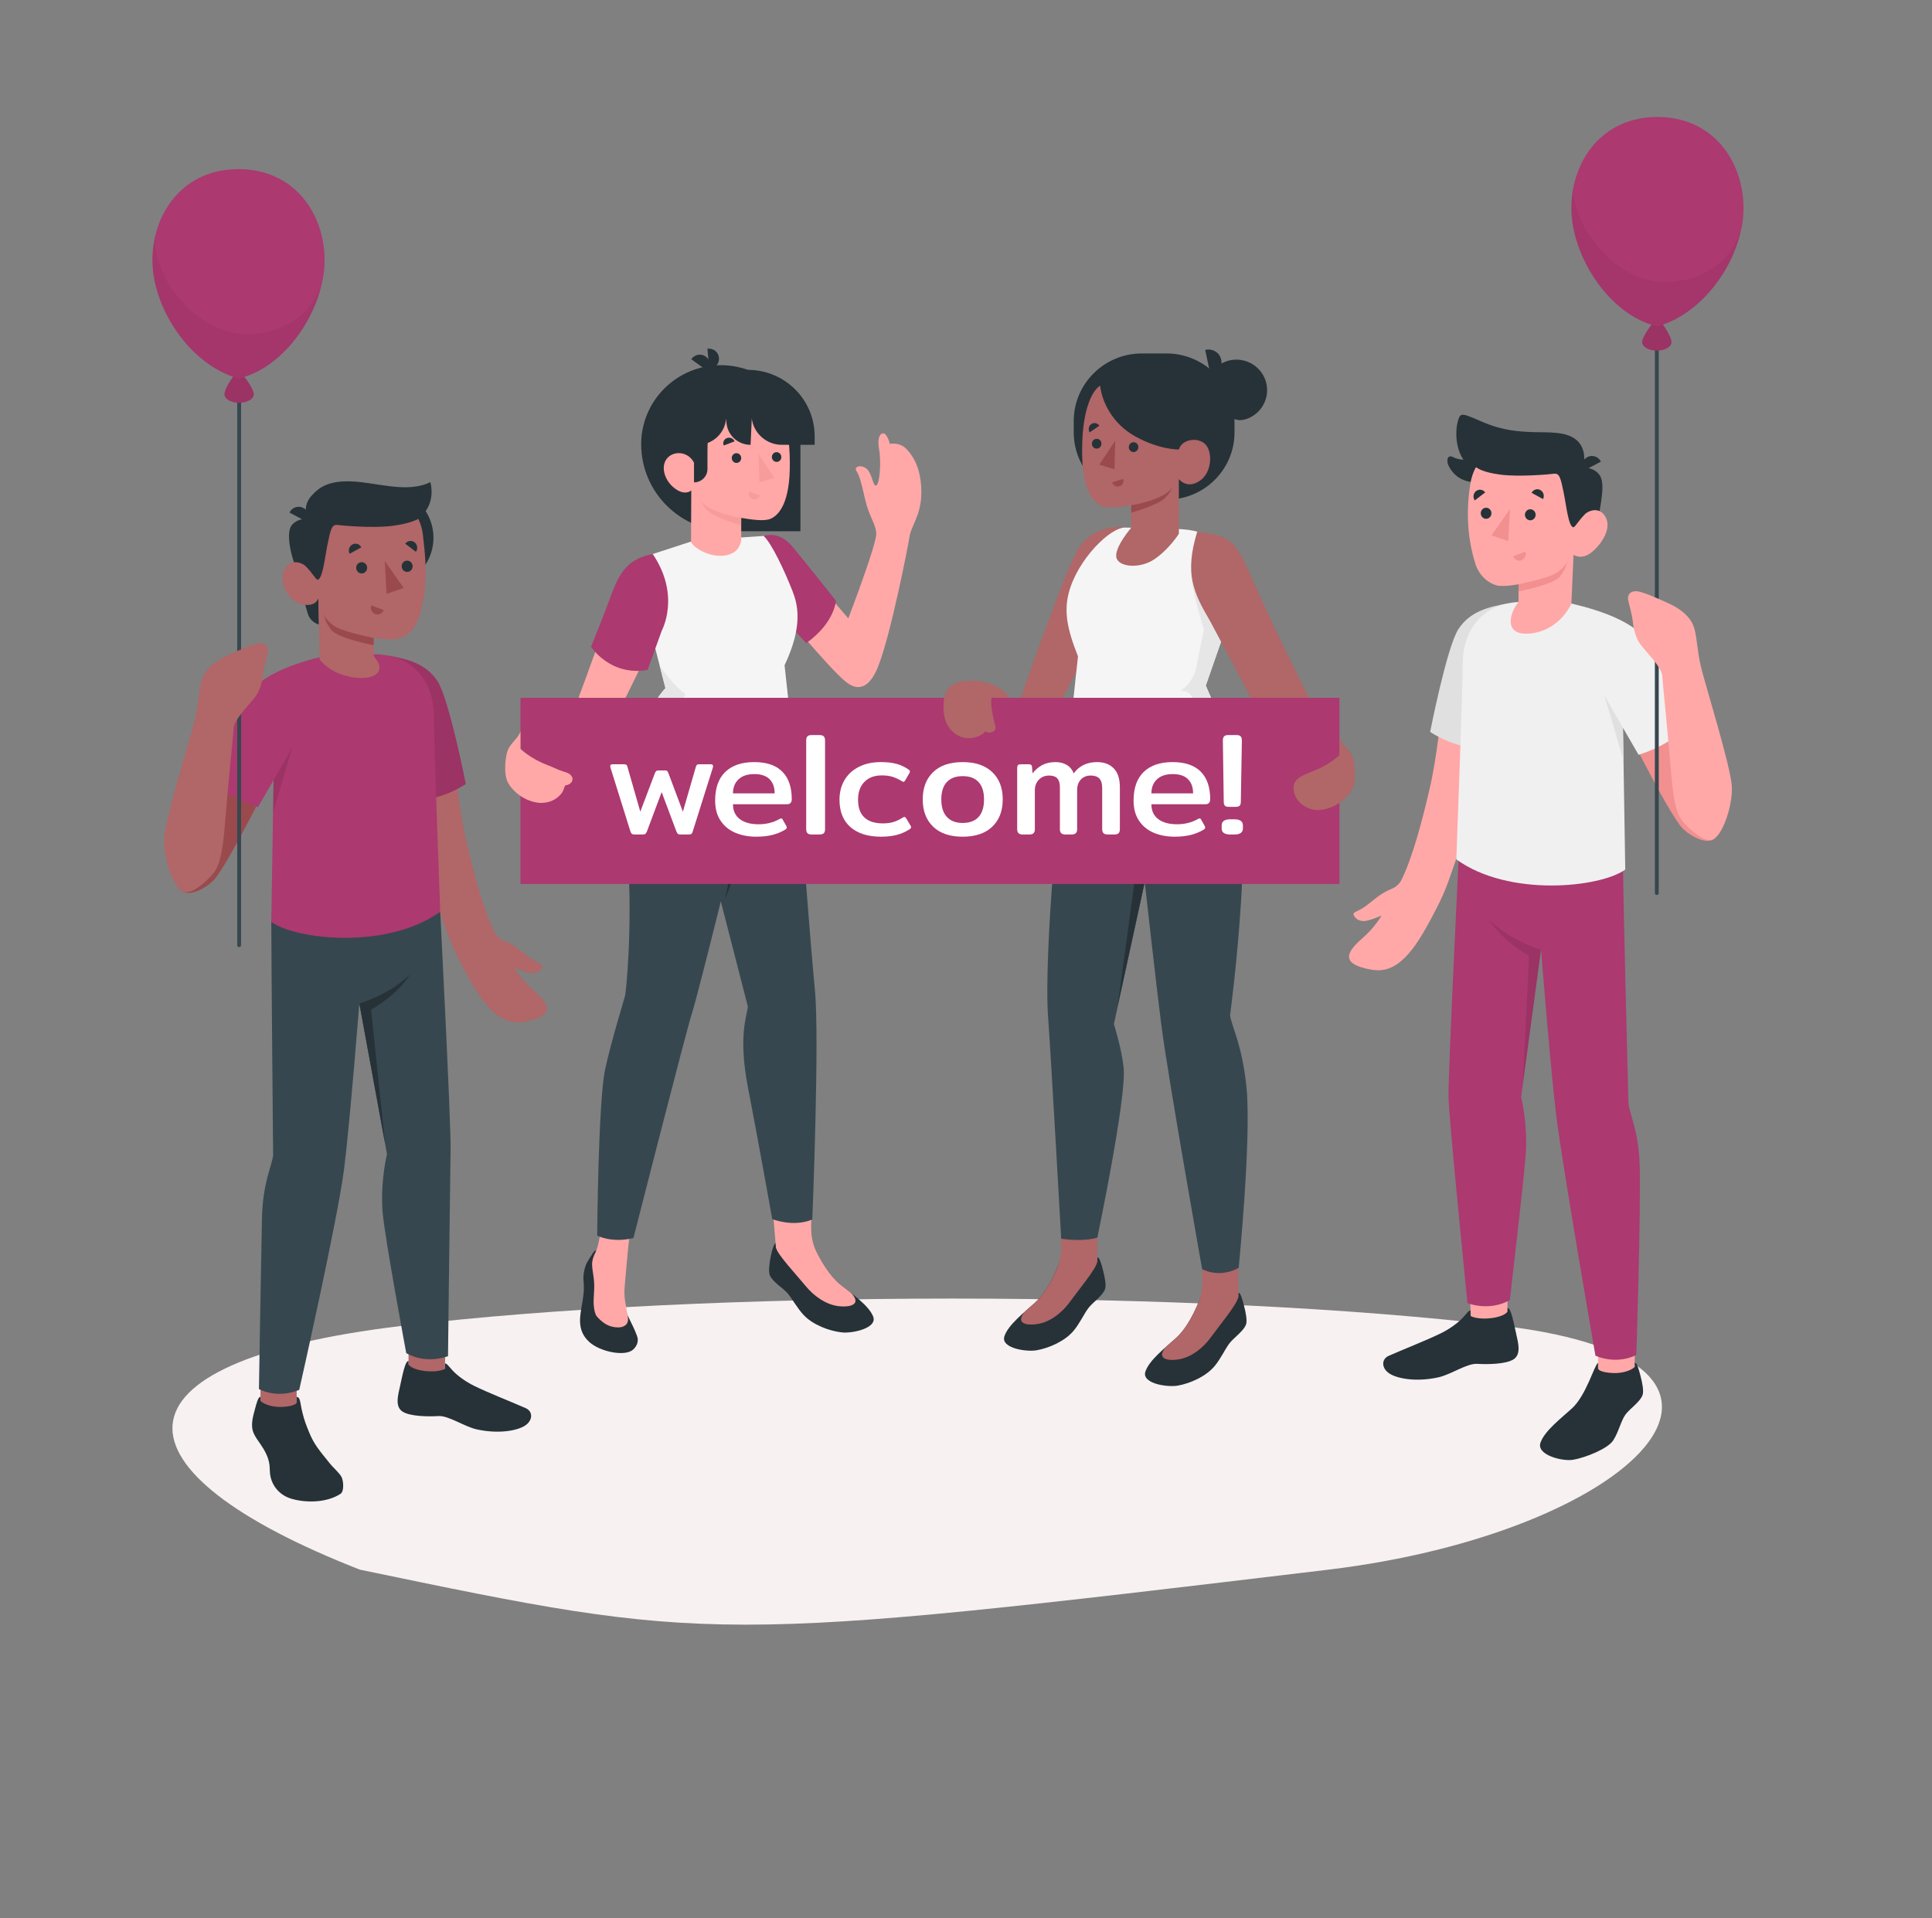 <svg viewBox="0 0 424 421" fill="none" xmlns="http://www.w3.org/2000/svg">
<rect x="0" y="0" width="424" height="421" fill="#808080" stroke="none"/>
<g id="5421745_2828665 1">
<g id="shadows">
<path id="shadow" d="M291.499 344.5C156.5 360.682 156 360.5 79 344.5C24 323 21.304 299.01 88.086 291.004C154.865 282.999 263.136 282.999 329.915 291.004C396.694 299.01 358.278 336.495 291.499 344.5Z" fill="#f7f1f1"/>
</g>
<g id="Character_2">
<g id="XMLID_1841_">
<g id="XMLID_1503_">
<g id="XMLID_1391_">
<path id="XMLID_2238_" d="M57.167 311.61H65.11V298.108H57.167V311.61Z" fill="#B16668"/>
<path id="XMLID_1659_" d="M89.655 301.385L97.593 301.657L97.991 287.368L89.655 287.097V301.385Z" fill="#B16668"/>
<path id="XMLID_2235_" d="M59.539 202.333C59.539 209.864 59.939 253.508 59.939 253.508C59.754 255.675 57.653 259.528 57.49 267.334C57.253 278.655 56.828 304.859 56.828 304.859C56.828 304.859 60.684 307.096 65.671 305.032C65.671 305.032 74.089 267.777 75.512 256.572C76.754 246.793 78.861 220.226 78.861 220.226L84.932 253.282C84.932 253.282 83.468 259.115 83.948 265.816C84.319 270.999 89.152 296.959 89.152 296.959C89.152 296.959 92.891 299.478 98.323 297.656C98.323 297.656 98.797 256.906 98.888 252.151C98.993 246.73 96.612 200.095 96.612 200.095L59.539 202.333Z" fill="#37474F"/>
<path id="XMLID_1527_" d="M65.11 307.717V306.59C65.535 306.581 65.799 307.001 65.962 308.016C66.078 308.742 66.186 309.291 66.427 310.248C66.795 311.708 67.126 312.602 67.814 314.284C68.937 317.032 69.88 318.055 72.451 321.267C73.061 322.029 74.438 323.239 74.918 324.088C75.398 324.936 75.567 327.297 74.752 327.837C71.752 329.822 67.198 329.877 63.977 328.94C61.498 328.218 59.711 326.253 59.299 323.721C59.181 322.995 59.225 322.251 59.141 321.519C58.949 319.851 58.105 318.326 57.151 316.938C56.598 316.133 55.996 315.347 55.626 314.445C54.958 312.824 55.493 311 55.92 309.385C56.288 307.991 56.688 306.458 57.167 306.588C57.168 306.758 57.167 307.448 57.167 307.448C57.743 308.082 59.338 308.712 61.138 308.781C62.3 308.825 65.119 308.596 65.11 307.717Z" fill="#263238"/>
<path id="XMLID_1526_" d="M97.678 299.224C98.09 299.238 98.426 299.816 99.336 300.794C100.436 301.975 102.233 303.25 104.008 304.132C106.982 305.611 112.765 307.885 115.382 309.055C117.017 309.786 116.941 311.747 115.251 312.864C113.561 313.979 109.481 314.783 104.581 313.696C101.913 313.103 98.439 310.655 96.239 310.787C94.04 310.919 89.925 310.888 88.302 309.777C86.678 308.666 87.328 306.293 87.787 304.254C88.287 302.029 88.914 298.559 89.656 298.711V299.478C90.611 300.914 95.538 301.498 97.636 300.442L97.678 299.224Z" fill="#263238"/>
<path id="XMLID_1512_" d="M78.861 220.226C78.861 220.226 85.21 218.45 89.921 213.929C89.921 213.929 87.787 217.896 81.441 221.589L84.511 250.993L78.861 220.226Z" fill="#263238"/>
</g>
<g id="XMLID_2558_">
<g id="XMLID_1668_">
<path id="XMLID_1670_" d="M91.49 184.317C86.298 167.154 87.331 152.623 86.355 148.172L99.655 166.623C99.655 166.623 100.625 177.263 102.375 184.729C103.912 191.288 106.007 199.466 108.52 204.55C108.965 205.451 109.749 206.138 110.684 206.517C113.195 207.534 114.359 208.821 116.373 210.3C117.95 211.459 119.147 211.609 119.048 212.08C118.922 212.687 118.129 213.769 116.406 213.555C115.539 213.447 114.365 212.99 112.892 212.377C112.892 212.377 114.322 214.976 117.161 217.425C121.01 220.744 121.563 223.094 115.164 224.252C111.153 224.978 107.519 223.069 102.963 214.801C101.651 212.419 99.591 208.657 98.419 205.418C95.368 196.985 93.061 189.507 91.49 184.317Z" fill="#B16668"/>
</g>
<path id="XMLID_863_" d="M85.278 143.903C89.408 144.629 93.491 145.626 96.028 149.528C98.565 153.431 102.225 172.07 102.225 172.07C102.225 172.07 96.902 175.779 90.794 175.623L85.278 143.903Z" fill="#AC3970"/>
<path id="XMLID_1_" opacity="0.1" d="M85.278 143.903C89.408 144.629 93.491 145.626 96.028 149.528C98.565 153.431 102.225 172.07 102.225 172.07C102.225 172.07 96.902 175.779 90.794 175.623L85.278 143.903Z" fill="black"/>
<path id="XMLID_1671_" d="M56.827 150.822C54.049 152.783 39.425 185.585 38.867 187.884C38.114 190.989 38.46 194.472 39.989 195.594C41.567 196.752 44.91 195.109 46.684 193.388C50.112 190.063 61.987 165.49 61.987 165.49L56.827 150.822Z" fill="#9A4A4D"/>
<path id="XMLID_2559_" d="M71.357 143.943C64.616 145.555 56.061 148.258 53.067 154.426C50.074 160.596 45.451 170.594 45.451 170.594C48.49 173.561 52.194 175.763 56.612 177.144L60.038 171.223L59.539 202.333C65.009 206.289 85.1 208.443 96.613 200.095C96.613 200.095 95.204 162.738 95.204 156.924C95.204 151.11 91.95 144.124 82.967 143.606L71.357 143.943Z" fill="#AC3970"/>
<path id="XMLID_2557_" opacity="0.1" d="M60.039 171.223C60.039 171.223 63.419 165.399 64.153 163.998L59.925 178.326L60.039 171.223Z" fill="black"/>
</g>
<g id="XMLID_1530_">
<g id="XMLID_1645_">
<path id="XMLID_2252_" d="M84.212 128.861C90.241 128.861 95.128 124.008 95.128 118.021C95.128 112.035 90.241 107.182 84.212 107.182C78.183 107.182 73.295 112.035 73.295 118.021C73.295 124.008 78.183 128.861 84.212 128.861Z" fill="#263238"/>
<path id="XMLID_1649_" d="M65.341 125.728C65.341 125.728 67.11 133.98 67.82 135.336C68.529 136.692 69.995 137.078 69.995 137.078L69.871 131.273L65.341 125.728Z" fill="#263238"/>
<path id="XMLID_2120_" d="M67.561 113.907C67.561 113.907 65.656 113.582 64.171 115.09C62.715 116.569 63.528 121.196 65.341 125.728L68.673 126.108L67.561 113.907Z" fill="#263238"/>
<path id="XMLID_1648_" d="M69.673 126.111C69.004 126.507 68.051 125.232 67.227 124.376C66.403 123.521 63.713 122.35 62.371 125.157C61.004 128.019 63.556 131.798 65.673 132.458C69.322 133.596 69.871 131.271 69.871 131.271L70.141 144.742C74.678 150.518 87.27 150.031 82.024 143.997L82.013 140.02C82.013 140.02 85.32 140.518 86.933 140.27C89.617 139.859 91.305 137.756 92.119 134.872C93.427 130.238 93.923 126.497 92.814 117.385C91.598 107.398 79.899 107.294 73.581 111.242C67.263 115.19 69.673 126.111 69.673 126.111Z" fill="#B16668"/>
<path id="XMLID_1647_" d="M69.673 127.227C69.337 127.234 68.059 125.128 67.227 124.377C66.075 123.335 67.561 113.907 67.561 113.907C67.561 113.907 66.136 111.242 68.355 108.816C69.934 107.091 72.136 104.984 79.3 105.825C84.407 106.425 89.964 108.006 94.455 105.816C95.128 108.59 94.584 111.685 91.793 113.877C91.793 113.877 90.168 114.918 85.893 115.434C81.618 115.951 74.959 115.335 74.049 115.211C72.809 115.042 72.545 116.236 71.877 119.495C71.289 122.356 70.802 127.205 69.673 127.227Z" fill="#263238"/>
<path id="XMLID_2115_" d="M67.568 114.64L63.528 112.487C64.101 111.338 65.471 110.888 66.586 111.482C67.702 112.077 68.141 113.491 67.568 114.64Z" fill="#263238"/>
<path id="XMLID_1646_" d="M82.013 140.02C82.013 140.02 76.022 138.821 73.928 137.716C72.526 136.976 71.371 135.693 71.033 134.872C71.033 134.872 71.425 136.636 72.678 138.226C74.209 140.17 82.013 141.603 82.013 141.603V140.02Z" fill="#9A4A4D"/>
</g>
<g id="XMLID_1531_">
<path id="XMLID_1644_" d="M80.573 124.624C80.573 125.308 80.036 125.861 79.373 125.859C78.71 125.857 78.172 125.301 78.172 124.617C78.172 123.933 78.71 123.38 79.373 123.382C80.036 123.383 80.573 123.94 80.573 124.624Z" fill="#263238"/>
<path id="XMLID_1643_" d="M79.3 120.123L76.731 121.531C76.352 120.798 76.62 119.889 77.33 119.501C78.039 119.111 78.921 119.391 79.3 120.123Z" fill="#263238"/>
<path id="XMLID_2110_" d="M81.471 132.858L84.211 133.88C83.94 134.659 83.106 135.064 82.35 134.781C81.593 134.499 81.199 133.638 81.471 132.858Z" fill="#9A4A4D"/>
<path id="XMLID_2109_" d="M91.28 121.115L88.938 119.324C89.415 118.658 90.326 118.519 90.974 119.014C91.62 119.508 91.757 120.449 91.28 121.115Z" fill="#263238"/>
<path id="XMLID_1642_" d="M90.558 124.284C90.558 124.968 90.02 125.521 89.357 125.519C88.694 125.518 88.156 124.962 88.156 124.278C88.156 123.594 88.694 123.041 89.357 123.042C90.021 123.044 90.558 123.601 90.558 124.284Z" fill="#263238"/>
<path id="XMLID_1641_" d="M84.441 123.153L84.836 130.322L88.606 129.047L84.441 123.153Z" fill="#9A4A4D"/>
</g>
</g>
</g>
<g id="XMLID_1804_">
<g id="XMLID_1674_">
<path id="Vector" d="M52.482 207.864C52.248 207.864 52.058 207.675 52.058 207.443V75.01C52.058 74.777 52.248 74.589 52.482 74.589C52.716 74.589 52.906 74.777 52.906 75.01V207.443C52.906 207.675 52.717 207.864 52.482 207.864Z" fill="#37474F"/>
</g>
<g id="XMLID_1801_">
<g id="XMLID_1791_">
<path id="XMLID_1803_" d="M55.704 86.541C55.704 85.189 52.881 81.47 52.344 81.47C51.806 81.47 49.259 85.099 49.259 86.541C49.259 87.016 49.572 87.491 50.198 87.853C51.451 88.578 53.491 88.578 54.756 87.853C55.388 87.49 55.704 87.016 55.704 86.541Z" fill="#AC3970"/>
<path id="XMLID_1790_" opacity="0.1" d="M55.704 86.541C55.704 85.189 52.881 81.47 52.344 81.47C51.806 81.47 49.259 85.099 49.259 86.541C49.259 87.016 49.572 87.491 50.198 87.853C51.451 88.578 53.491 88.578 54.756 87.853C55.388 87.49 55.704 87.016 55.704 86.541Z" fill="black"/>
</g>
<path id="XMLID_1673_" d="M71.237 57.152C71.237 67.512 63.053 80.593 52.345 83.071C41.576 80.081 33.452 67.512 33.452 57.152C33.452 46.792 40.173 37.116 52.345 37.116C64.515 37.117 71.237 46.792 71.237 57.152Z" fill="#AC3970"/>
<path id="XMLID_2083_" opacity="0.05" d="M34.148 51.471C33.687 53.302 33.451 55.215 33.451 57.152C33.451 67.512 41.575 80.08 52.344 83.071C61.246 81.011 68.398 71.625 70.56 62.564C70.56 62.564 67.749 72.505 55.358 73.3C42.967 74.095 32.971 60.046 34.148 51.471Z" fill="black"/>
</g>
</g>
<path id="XMLID_1672_" d="M40.409 195.78C38.147 195.144 35.838 188.442 36.008 184.143C36.177 179.844 41.99 161.28 42.815 157.704C43.723 153.764 43.659 150.769 44.468 148.72C45.657 145.703 49.524 144.044 49.524 144.044C49.524 144.044 54.59 141.626 56.444 141.265C58.297 140.904 58.987 142.075 58.787 143.057C58.587 144.04 57.902 146.39 57.767 147.735C57.631 149.079 57.279 150.995 56.317 152.52C55.356 154.044 51.449 157.688 51.297 159.716C51.146 161.746 50.016 172.765 49.368 180.779C48.838 187.327 48.174 190.052 46.742 191.77C45.309 193.487 42.164 196.274 40.409 195.78Z" fill="#B16668"/>
</g>
</g>
<g id="Character_1">
<g id="XMLID_1840_">
<g id="XMLID_2342_">
<g id="XMLID_1392_">
<path id="XMLID_1793_" d="M358.762 290.525H350.709V304.212H358.762V290.525Z" fill="#FFA8A7"/>
<path id="XMLID_1792_" d="M330.843 289.795L322.795 290.07L322.393 275.585L330.843 275.31V289.795Z" fill="#FFA8A7"/>
<path id="XMLID_1396_" d="M356.179 188.648C356.179 196.284 357.379 242.153 357.379 242.153C357.566 244.35 359.696 248.256 359.861 256.169C360.101 267.645 359.105 297.369 359.105 297.369C359.105 297.369 355.197 299.637 350.14 297.545C350.14 297.545 343.035 256.618 341.591 245.259C340.332 235.346 338.196 208.414 338.196 208.414L333.831 240.777C333.831 240.777 335.315 246.69 334.829 253.484C334.453 258.738 331.353 285.309 331.353 285.309C331.353 285.309 327.562 287.863 322.055 286.016C322.055 286.016 317.986 245.599 317.893 240.778C317.787 235.283 320.571 179.18 320.571 179.18L356.179 188.648Z" fill="#AC3970"/>
<g id="XMLID_1389_">
<g id="XMLID_1837_">
<path id="XMLID_1839_" d="M324.597 172.876C329.79 155.713 328.757 141.181 329.733 136.731L316.432 155.182C316.432 155.182 315.463 165.822 313.712 173.288C312.175 179.847 310.08 188.024 307.568 193.108C307.123 194.009 306.338 194.696 305.403 195.076C302.893 196.093 301.728 197.38 299.714 198.859C298.137 200.018 296.94 200.168 297.039 200.639C297.165 201.246 297.958 202.328 299.681 202.114C300.548 202.006 301.723 201.549 303.196 200.936C303.196 200.936 301.766 203.535 298.926 205.984C295.078 209.303 294.524 211.653 300.924 212.811C304.934 213.537 308.568 211.628 313.123 203.36C314.436 200.978 316.496 197.216 317.667 193.977C320.719 185.544 323.027 178.066 324.597 172.876Z" fill="#FFA8A7"/>
</g>
<path id="XMLID_1836_" d="M330.809 132.462C326.679 133.188 322.596 134.184 320.059 138.087C317.522 141.99 313.862 160.629 313.862 160.629C313.862 160.629 319.185 164.338 325.293 164.182L330.809 132.462Z" fill="#E0E0E0"/>
<path id="XMLID_1835_" d="M359.26 139.381C362.038 141.341 376.662 174.144 377.22 176.443C377.974 179.548 377.627 183.031 376.098 184.153C374.521 185.311 371.177 183.668 369.403 181.947C365.975 178.622 354.1 154.049 354.1 154.049L359.26 139.381Z" fill="#F28F8F"/>
<path id="XMLID_1399_" d="M344.862 132.457C351.603 134.068 360.158 136.771 363.152 142.94C366.146 149.109 370.768 159.108 370.768 159.108C367.729 162.074 364.024 164.277 359.606 165.658L356.18 159.738L356.682 190.847C351.211 194.803 331.12 196.957 319.608 188.609C319.608 188.609 321.016 151.253 321.016 145.439C321.016 139.624 324.27 132.639 333.254 132.12L344.862 132.457Z" fill="#F0F0F0"/>
<path id="XMLID_1397_" d="M356.18 159.737C356.18 159.737 352.8 153.913 352.066 152.511L356.294 166.84L356.18 159.737Z" fill="#E0E0E0"/>
</g>
<path id="XMLID_1395_" d="M350.709 300.266V299.122C349.939 299.456 348.148 306.237 344.954 309.13C342.414 311.431 338.949 314.087 338.068 316.652C337.151 319.319 342.893 320.791 345.266 320.374C348.023 319.889 352.802 317.962 354.001 316.175C355.201 314.388 355.762 311.752 356.737 310.442C357.712 309.133 359.958 307.67 360.486 306.155C360.776 305.322 360.431 303.498 360.024 301.957C359.651 300.543 359.247 298.989 358.76 299.122C358.758 299.295 358.76 299.994 358.76 299.994C358.176 300.637 356.559 301.275 354.735 301.345C353.557 301.39 350.699 301.158 350.709 300.266Z" fill="#263238"/>
<path id="XMLID_1394_" d="M322.71 287.604C322.291 287.619 321.951 288.205 321.029 289.196C319.915 290.394 318.091 291.686 316.292 292.58C313.276 294.079 307.415 296.384 304.762 297.57C303.104 298.311 303.182 300.299 304.896 301.431C306.609 302.562 310.745 303.377 315.712 302.275C318.418 301.673 321.94 299.193 324.169 299.327C326.398 299.461 330.57 299.429 332.215 298.303C333.86 297.177 333.202 294.772 332.737 292.704C332.23 290.449 331.595 286.931 330.843 287.085V287.862C329.874 289.318 324.879 289.91 322.753 288.839L322.71 287.604Z" fill="#263238"/>
<path id="XMLID_1393_" opacity="0.1" d="M338.196 208.414C338.196 208.414 331.76 206.614 326.983 202.031C326.983 202.031 329.146 206.053 335.581 209.797L334.204 238.008L338.196 208.414Z" fill="black"/>
</g>
<g id="XMLID_2522_">
<g id="XMLID_2538_">
<g id="XMLID_2555_">
<path id="XMLID_2556_" d="M347.392 102.698C347.392 102.698 349.255 102.381 350.707 103.856C352.131 105.301 351.835 107.977 350.704 114.126L346.304 114.628L347.392 102.698Z" fill="#263238"/>
</g>
<g id="XMLID_2553_">
<path id="XMLID_2554_" d="M321.736 100.919C321.736 100.919 319.959 100.92 318.983 100.364C317.632 99.594 317.28 101.117 318.02 102.442C318.76 103.766 320.143 105.492 323.126 105.818C323.166 105.628 324.389 102.406 324.389 102.406L321.736 100.919Z" fill="#263238"/>
</g>
<g id="XMLID_2549_">
<path id="XMLID_2552_" d="M345.328 114.63C345.982 115.017 346.914 113.771 347.719 112.934C348.525 112.097 351.155 110.954 352.467 113.699C353.804 116.496 350.769 120.216 348.987 121.445C346.87 122.906 345.329 121.76 345.329 121.76L344.863 132.457C344.863 132.457 342.526 138.133 336.199 138.985C329.872 139.837 331.175 134.658 333.253 132.119L333.264 128.229C333.264 128.229 329.999 128.869 328.454 128.474C326.818 128.056 324.64 126.483 323.769 123.685C322.675 120.171 321.372 114.136 322.703 106.098C324.311 96.392 335.331 96.231 341.509 100.092C347.683 103.952 345.328 114.63 345.328 114.63Z" fill="#FFA8A7"/>
</g>
<g id="XMLID_2546_">
<path id="XMLID_2548_" d="M345.328 115.721C345.657 115.727 346.907 113.668 347.72 112.934C348.847 111.916 347.393 102.697 347.393 102.697C347.393 102.697 348.533 99.2 346.306 96.881C344.079 94.562 339.764 94.954 336.608 94.841C333.325 94.724 329.81 94.527 325.328 92.594C320.846 90.661 320.511 90.433 319.955 92.387C319.398 94.341 319.19 98.816 321.863 101.815L324.089 102.627C324.089 102.627 325.29 103.686 329.47 104.191C333.65 104.696 340.161 104.094 341.05 103.973C342.262 103.808 342.521 104.975 343.175 108.161C343.748 110.959 344.224 115.7 345.328 115.721Z" fill="#263238"/>
</g>
<g id="XMLID_2543_">
<path id="XMLID_2544_" d="M347.387 103.414L351.337 101.309C350.776 100.185 349.437 99.746 348.347 100.328C347.255 100.909 346.825 102.29 347.387 103.414Z" fill="#263238"/>
</g>
<g id="XMLID_2539_">
<path id="XMLID_2541_" d="M333.262 128.229C333.262 128.229 339.12 127.058 341.168 125.977C342.539 125.253 343.667 124 343.999 123.196C343.999 123.196 343.615 124.921 342.39 126.476C340.893 128.377 333.262 129.777 333.262 129.777V128.229Z" fill="#F28F8F"/>
</g>
</g>
<g id="XMLID_2525_">
<g id="XMLID_2536_">
<path id="XMLID_2537_" d="M334.665 112.984C334.665 113.652 335.19 114.193 335.838 114.191C336.487 114.19 337.012 113.646 337.012 112.977C337.012 112.308 336.486 111.767 335.838 111.769C335.19 111.771 334.665 112.314 334.665 112.984Z" fill="#263238"/>
</g>
<g id="XMLID_2534_">
<path id="XMLID_2535_" d="M336.123 108.158L338.633 109.534C339.003 108.818 338.742 107.929 338.048 107.549C337.356 107.169 336.493 107.442 336.123 108.158Z" fill="#263238"/>
</g>
<g id="XMLID_2532_">
<path id="XMLID_2533_" d="M334.758 121.079L332.078 122.077C332.344 122.84 333.158 123.235 333.898 122.959C334.638 122.684 335.023 121.842 334.758 121.079Z" fill="#F28F8F"/>
</g>
<g id="XMLID_2530_">
<path id="XMLID_2531_" d="M323.658 109.821L325.947 108.069C325.48 107.418 324.589 107.283 323.957 107.766C323.324 108.249 323.19 109.17 323.658 109.821Z" fill="#263238"/>
</g>
<g id="XMLID_2528_">
<path id="XMLID_2529_" d="M324.968 112.651C324.968 113.32 325.494 113.86 326.141 113.859C326.789 113.857 327.315 113.313 327.315 112.644C327.315 111.976 326.789 111.435 326.141 111.437C325.493 111.439 324.968 111.983 324.968 112.651Z" fill="#263238"/>
</g>
<g id="XMLID_2526_">
<path id="XMLID_2527_" d="M331.386 111.738L331.001 118.748L327.315 117.5L331.386 111.738Z" fill="#F28F8F"/>
</g>
</g>
</g>
</g>
<g id="XMLID_1828_">
<g id="XMLID_1834_">
<path id="Vector_2" d="M363.605 196.423C363.371 196.423 363.181 196.234 363.181 196.002V63.569C363.181 63.336 363.371 63.148 363.605 63.148C363.839 63.148 364.029 63.336 364.029 63.569V196.002C364.029 196.235 363.84 196.423 363.605 196.423Z" fill="#37474F"/>
</g>
<g id="XMLID_1829_">
<g id="XMLID_1831_">
<path id="XMLID_1833_" d="M360.383 75.1C360.383 73.747 363.206 70.029 363.743 70.029C364.281 70.029 366.828 73.658 366.828 75.1C366.828 75.575 366.516 76.049 365.889 76.412C364.636 77.137 362.596 77.137 361.331 76.412C360.699 76.049 360.383 75.575 360.383 75.1Z" fill="#AC3970"/>
<path id="XMLID_1832_" opacity="0.1" d="M360.383 75.1C360.383 73.747 363.206 70.029 363.743 70.029C364.281 70.029 366.828 73.658 366.828 75.1C366.828 75.575 366.516 76.049 365.889 76.412C364.636 77.137 362.596 77.137 361.331 76.412C360.699 76.049 360.383 75.575 360.383 75.1Z" fill="black"/>
</g>
<path id="XMLID_1830_" d="M344.85 45.711C344.85 56.071 353.034 69.152 363.743 71.63C374.511 68.64 382.635 56.071 382.635 45.711C382.635 35.35 375.914 25.675 363.743 25.675C351.572 25.676 344.85 35.35 344.85 45.711Z" fill="#AC3970"/>
<path id="XMLID_2090_" opacity="0.05" d="M381.82 51.123C381.82 51.123 379.009 61.064 366.618 61.859C354.678 62.625 344.967 49.61 345.328 40.989C345.012 42.524 344.85 44.109 344.85 45.711C344.85 56.071 353.034 69.152 363.743 71.63C372.668 69.152 379.771 60.095 381.943 51.168L381.82 51.123Z" fill="black"/>
</g>
</g>
<path id="XMLID_1805_" d="M375.678 184.339C377.94 183.702 380.249 177.001 380.079 172.701C379.91 168.402 374.098 149.838 373.273 146.262C372.364 142.322 372.428 139.327 371.62 137.278C370.43 134.261 366.563 132.602 366.563 132.602C366.563 132.602 361.497 130.184 359.644 129.823C357.79 129.462 357.1 130.633 357.3 131.616C357.501 132.598 358.185 134.948 358.321 136.293C358.456 137.638 358.808 139.553 359.77 141.078C360.731 142.603 364.638 146.246 364.79 148.275C364.941 150.305 366.071 161.324 366.719 169.338C367.249 175.886 367.913 178.611 369.345 180.329C370.779 182.047 373.924 184.833 375.678 184.339Z" fill="#FFA8A7"/>
</g>
</g>
<g id="Characters_with_Banner">
<g id="XMLID_2027_">
<g id="XMLID_2498_">
<path id="XMLID_1802_" d="M167.59 117.628C169.834 117.306 171.735 117.628 175.662 122.952C179.173 127.713 186.171 135.713 186.171 135.713C186.171 135.713 192.481 119.25 192.31 117.027C192.14 114.804 190.727 113.454 189.806 109.373C188.885 105.292 188.633 104.523 187.941 103.337C187.249 102.151 189.627 101.863 190.597 103.337C191.567 104.811 191.675 106.897 192.342 106.519C193.008 106.141 193.472 101.676 192.905 98.456C192.338 95.236 193.811 94.516 194.481 95.541C195.151 96.566 195.285 97.435 195.285 97.435C195.285 97.435 197.431 96.874 199.104 98.714C200.777 100.555 202.204 103.372 202.203 108.149C202.202 112.926 199.967 115.474 199.636 117.628C199.306 119.781 195.406 139.764 192.617 146.514C190.865 150.756 188.455 152.009 185.501 149.54C181.525 146.216 170.608 132.894 170.608 132.894L167.59 117.628Z" fill="#FFA8A7"/>
<path id="XMLID_830_" d="M167.59 117.628C169.62 117.032 171.799 117.502 173.882 119.947C175.966 122.392 183.448 131.834 183.448 131.834C183.448 131.834 183.227 136.663 176.945 141.141L169.779 133.481L167.59 117.628Z" fill="#AC3970"/>
<g id="XMLID_2926_">
<g id="XMLID_1500_">
<path id="XMLID_1502_" d="M178.212 273.534L178.144 272.41C178.67 273.702 181.084 279.256 184.397 281.914C187.031 284.028 190.595 286.437 191.614 288.907C192.673 291.476 187.084 292.693 184.727 292.422C181.987 292.106 178.387 290.787 176.338 288.572C174.896 287.014 173.924 285.124 172.889 283.894C171.852 282.663 169.556 281.357 168.948 279.898C168.614 279.096 168.844 277.282 169.152 275.744C169.436 274.332 169.916 272.652 170.402 272.754C170.414 272.923 170.279 273.739 170.279 273.739C170.893 274.338 172.521 274.871 174.318 274.832C175.478 274.806 178.274 274.411 178.212 273.534Z" fill="#263238"/>
</g>
<g id="XMLID_1497_">
<path id="XMLID_1499_" d="M186.777 283.769C185.962 283.128 185.142 282.504 184.396 281.906C182.081 280.048 180.205 276.776 179.105 274.533C179.1 274.521 179.093 274.508 179.087 274.495C178.201 272.672 177.98 270.972 178.024 268.691L178.125 266.038L169.662 266.208L170.279 273.729V273.73L170.29 273.924L170.332 273.942C170.811 275.553 174.707 279.683 176.942 282.393C178.441 284.211 181.215 286.471 184.383 286.7C187.382 286.919 188.847 285.896 186.777 283.769Z" fill="#FFA8A7"/>
</g>
<path id="XMLID_704_" d="M130.861 274.458C130.456 274.223 129.786 275.594 129.079 276.64C128.374 277.685 127.944 279.596 128.051 280.923C128.158 282.25 128.264 283.151 127.785 285.946C127.307 288.74 126.485 291.949 129.322 294.523C131.751 296.728 137.176 297.757 138.908 296.228C139.873 295.375 139.995 294.465 139.969 293.855C139.853 293.035 138.991 291.256 138.542 290.34C136.954 287.094 136.75 286.432 136.75 286.432L130.861 274.458Z" fill="#263238"/>
<path id="XMLID_10_" d="M138.513 269.757C138.136 269.447 137.331 279.786 137.103 282.247C136.865 284.812 137.31 285.996 137.714 288.617C137.869 289.198 137.916 289.988 137.584 290.491C137.212 291.056 136.45 291.324 135.77 291.329C133.979 291.345 132.547 290.678 131.038 288.987C130.296 288.154 130.245 285.908 130.284 285.098C130.353 283.693 130.49 282.43 130.359 281.029C130.225 279.584 129.804 277.898 129.989 276.847C130.173 275.8 130.437 275.425 130.861 274.458C131.546 272.899 132.005 268.641 132.005 268.641C132.005 268.641 138.509 269.756 138.513 269.757Z" fill="#FFA8A7"/>
<path id="XMLID_2657_" d="M142.068 160.143C137.664 165.755 136.87 171.552 137.832 187.963C138.793 204.373 137.4 217.713 137.157 218.633C136.915 219.553 134.123 228.591 132.809 234.681C131.27 241.81 131.059 271.175 131.059 271.175C131.059 271.175 134.19 272.88 139.02 271.713C139.02 271.713 150.693 225.829 151.929 222.135C153.164 218.44 162.536 180.316 162.536 180.316L161.344 158.367L142.068 160.143Z" fill="#37474F"/>
<path id="XMLID_2654_" d="M175.72 179.022C175.049 171.446 173.416 158.317 173.416 158.317L153.904 157.18C150.741 162.069 152.117 170.206 152.977 177.554L164.135 220.937C163.909 223.012 161.982 227.418 164.135 238.585C166.539 251.057 169.481 267.557 169.481 267.557C169.481 267.557 174.059 269.408 178.267 267.648C178.267 267.648 179.881 228.142 178.848 217.352C177.731 205.677 176.179 184.206 175.72 179.022Z" fill="#37474F"/>
<path id="XMLID_2499_" d="M159.115 197.421L162.3 181.507C162.3 181.507 167.054 179.867 170.261 177.475C170.261 177.475 167.637 180.838 164.688 182.575L159.115 197.421Z" fill="#263238"/>
</g>
<path id="XMLID_2668_" d="M143.247 121.598C141.057 122.86 137.44 124.004 135.926 128.232C133.868 134.148 128.397 149.433 126.295 154.928H136.405L143.394 140.697C148.809 136.082 148.081 123.259 143.247 121.598Z" fill="#FFA8A7"/>
<g id="XMLID_2651_">
<path id="XMLID_2652_" d="M172.18 146.008C172.661 150.43 174.457 166.783 174.457 166.783C159.748 174.576 141.505 169.412 138.713 166.2C141.242 157.935 143.964 153.23 146.045 151.03L143.396 140.697C143.396 140.697 149.56 133.417 143.248 121.598L151.447 118.922L162.669 117.959L167.591 117.628C169.346 119.258 172.111 125.113 173.905 129.671C175.06 132.608 176.311 137.302 172.18 146.008Z" fill="#F5F5F5"/>
</g>
<g id="XMLID_2925_">
<path id="XMLID_1479_" d="M143.247 121.598C138.413 122.545 136.24 124.902 134.307 130.142C132.218 135.809 129.72 141.94 129.72 141.94C129.72 141.94 133.846 148.466 142.116 147.032L145.249 138.368C145.249 138.368 149.439 130.715 143.247 121.598Z" fill="#AC3970"/>
</g>
<path id="XMLID_1400_" d="M144.728 145.898C144.858 146.406 148.301 150.924 149.989 151.995C151.679 153.066 146.997 154.535 146.336 157.18C145.002 162.524 153.327 169.351 163.675 170.329C151.981 172.235 140.844 168.653 138.712 166.2C141.241 157.935 143.962 153.23 146.043 151.03L144.728 145.898Z" fill="#E6E6E6"/>
<g id="XMLID_829_">
<path id="XMLID_2656_" d="M175.662 116.592H159.947C149.326 116.592 140.716 108.043 140.716 97.497C140.716 87.915 148.539 80.147 158.189 80.147C167.839 80.147 175.662 87.915 175.662 97.497V116.592Z" fill="#263238"/>
<g id="XMLID_2649_">
<path id="XMLID_2650_" d="M169.422 87.704C171.267 88.786 173.548 93.395 173.323 103.058C173.132 111.248 170.46 113.271 169.117 113.854C167.775 114.437 165.186 114.082 162.669 113.666V118.581C162.669 118.581 162.432 120.354 161.104 121.18C159.053 122.455 156.624 121.969 155.262 121.482C152.254 120.407 151.653 118.938 151.653 118.938L151.71 107.637C151.71 107.637 150.229 109.066 147.717 106.885C145.644 105.085 144.945 102.05 146.561 100.421C148.177 98.793 151.163 99.236 152.309 101.558C152.309 101.558 153.785 101.677 155.262 98.956C155.262 98.956 155.213 91.56 156.87 90.596C162.134 87.537 165.883 87.704 169.422 87.704Z" fill="#FFA8A7"/>
</g>
<g id="XMLID_2647_">
<path id="XMLID_2648_" d="M162.667 100.482C162.697 101.072 162.258 101.572 161.685 101.599C161.113 101.626 160.625 101.17 160.596 100.579C160.566 99.989 161.005 99.489 161.578 99.462C162.15 99.435 162.638 99.891 162.667 100.482Z" fill="#263238"/>
</g>
<g id="XMLID_2638_" opacity="0.5">
<path id="XMLID_2639_" d="M164.392 107.943L166.801 108.706C166.601 109.39 165.9 109.774 165.235 109.564C164.568 109.353 164.192 108.628 164.392 107.943Z" fill="#F28F8F"/>
</g>
<g id="XMLID_2636_">
<path id="XMLID_2637_" d="M172.043 97.279L169.945 95.835C170.329 95.24 171.109 95.081 171.688 95.48C172.267 95.879 172.427 96.684 172.043 97.279Z" fill="#263238"/>
</g>
<g id="XMLID_2742_">
<path id="XMLID_2743_" d="M161.221 96.865L158.837 97.774C158.558 97.125 158.865 96.395 159.523 96.144C160.181 95.894 160.941 96.217 161.221 96.865Z" fill="#263238"/>
</g>
<g id="XMLID_2634_">
<path id="XMLID_2635_" d="M171.472 100.256C171.502 100.846 171.062 101.347 170.49 101.373C169.918 101.4 169.43 100.944 169.4 100.354C169.371 99.763 169.81 99.263 170.381 99.237C170.954 99.21 171.442 99.667 171.472 100.256Z" fill="#263238"/>
</g>
<g id="XMLID_2563_" opacity="0.5">
<path id="XMLID_2633_" d="M166.495 99.667L166.66 105.866L169.946 104.855L166.495 99.667Z" fill="#F28F8F"/>
</g>
<g id="XMLID_2521_" opacity="0.5">
<path id="XMLID_2562_" d="M162.669 113.666C160.017 113.321 154.561 111.764 153.71 109.622C153.71 109.622 153.993 110.968 155.623 112.355C157.254 113.742 162.669 115.305 162.669 115.305V113.666Z" fill="#F28F8F"/>
</g>
<path id="XMLID_2520_" d="M155.66 81.075L155.256 76.526C156.543 76.371 157.676 77.264 157.787 78.52C157.899 79.776 156.946 80.92 155.66 81.075Z" fill="#263238"/>
<path id="XMLID_2519_" d="M155.414 81.534L151.705 78.836C152.436 77.774 153.859 77.517 154.883 78.262C155.909 79.007 156.146 80.472 155.414 81.534Z" fill="#263238"/>
<path id="XMLID_2497_" d="M152.309 101.558V105.866C153.939 105.866 155.261 104.553 155.261 102.934V98.956L152.309 101.558Z" fill="#263238"/>
<path id="XMLID_2727_" d="M164.116 81.172C172.218 81.172 178.785 87.694 178.785 95.737V97.626H171.607C168.265 97.626 165.438 95.174 164.987 91.886L164.724 97.626C161.969 97.626 159.671 95.535 159.432 92.81L159.35 91.875C159.089 95.122 156.357 97.626 153.076 97.626H152.44L151.705 87.335L164.116 81.172Z" fill="#263238"/>
</g>
</g>
<g id="XMLID_2005_">
<g id="XMLID_828_">
<path id="XMLID_2262_" d="M263.829 284.867V283.741C263.382 285.062 261.307 290.749 258.159 293.599C255.657 295.864 252.244 298.481 251.376 301.007C250.473 303.634 256.125 304.518 258.462 304.106C261.178 303.629 264.692 302.099 266.605 299.765C267.95 298.125 268.805 296.18 269.766 294.89C270.726 293.6 272.939 292.16 273.459 290.667C273.744 289.847 273.406 288.051 273.005 286.533C272.637 285.14 272.238 283.609 271.76 283.74C271.758 283.91 271.76 284.599 271.76 284.599C271.184 285.232 269.591 285.861 267.795 285.93C266.634 285.974 263.818 285.746 263.829 284.867Z" fill="#263238"/>
<path id="XMLID_2260_" d="M255.895 295.593C256.671 294.905 257.452 294.233 258.16 293.592C260.358 291.6 262.034 288.223 262.997 285.919C263.546 284.603 263.829 283.199 263.829 281.774V277.286H271.761V284.592V284.593V284.787L271.721 284.807C271.339 286.444 267.7 290.797 265.631 293.636C264.246 295.539 261.611 297.959 258.464 298.377C255.48 298.772 253.956 297.838 255.895 295.593Z" fill="#B16668"/>
<path id="XMLID_2632_" d="M232.89 277.104V275.977C232.443 277.298 230.367 282.986 227.22 285.835C224.719 288.101 221.305 290.718 220.437 293.244C219.534 295.871 225.187 296.754 227.524 296.343C230.24 295.865 233.753 294.335 235.666 292.002C237.011 290.362 237.868 288.417 238.828 287.127C239.788 285.837 242.001 284.396 242.521 282.904C242.806 282.083 242.467 280.287 242.066 278.769C241.698 277.377 241.3 275.846 240.821 275.976C240.821 276.147 240.821 276.835 240.821 276.835C240.246 277.468 238.652 278.097 236.856 278.166C235.696 278.211 232.881 277.982 232.89 277.104Z" fill="#263238"/>
<path id="XMLID_2265_" d="M224.956 287.829C225.732 287.141 226.513 286.469 227.221 285.829C229.42 283.836 231.096 280.46 232.058 278.156C232.607 276.839 232.89 275.436 232.89 274.011V269.522H240.821V276.829V276.83V277.025L240.781 277.045C240.4 278.682 236.76 283.035 234.692 285.873C233.306 287.776 230.672 290.197 227.525 290.615C224.542 291.009 223.017 290.075 224.956 287.829Z" fill="#B16668"/>
<path id="XMLID_2258_" d="M270.182 162.472C276.33 175.808 269.959 222.783 269.959 222.783C270.144 224.947 272.637 229.205 273.564 238.73C274.662 249.984 271.843 278.241 271.843 278.241C271.843 278.241 268.17 280.625 263.827 278.557C263.827 278.557 256.268 236 254.847 224.811C253.607 215.046 251.225 193.575 251.225 193.575L244.458 224.758C244.458 224.758 246.195 230.229 246.602 234.396C247.244 240.978 240.822 271.621 240.822 271.621C240.822 271.621 238.086 272.618 232.891 271.858C232.891 271.858 230.619 231.194 230.02 223.266C229.015 209.95 232.576 168.405 235.036 160.523L270.182 162.472Z" fill="#37474F"/>
<path id="XMLID_2256_" d="M251.226 193.574L249.23 181.188C249.23 181.188 240.784 179.451 236.954 175.875C236.954 175.875 240.972 180.839 246.941 182.464L249.183 192L245.264 220.873L251.226 193.574Z" fill="#263238"/>
</g>
<g id="XMLID_2241_">
<path id="XMLID_860_" d="M247.087 115.788C243.379 115.273 239.619 116.418 236.953 119.946C234.287 123.474 224.01 153.151 224.01 153.151H233.259L245.934 128.28L247.087 115.788Z" fill="#B16668"/>
<path id="XMLID_2248_" d="M259.335 116.144C267.218 116.683 267.771 120.462 269.744 124.597C271.246 127.744 271.263 131.394 270.116 134.685L264.623 150.465C264.623 150.465 267.195 156.639 270.182 162.471C256.396 170.112 239.181 166.095 235.036 160.521C234.86 159.338 235.926 150.092 236.581 144.054C234.154 138.006 233.513 134.172 234.537 130.174C236.438 122.754 243.821 115.523 247.087 115.787L259.335 116.144Z" fill="#F5F5F5"/>
<path id="XMLID_1956_" d="M255.809 163.953C260.337 162.888 263.21 158.34 262.014 153.874C261.969 153.705 261.921 153.559 261.873 153.444C260.987 151.328 259.081 151.605 259.081 151.605C260.868 150.429 262.109 148.594 262.528 146.505L264.201 138.161C264.201 138.161 261.093 128.359 261.408 125.001L269.319 125.455C269.319 125.455 269.717 125.729 270.343 126.161C271.206 128.917 271.077 131.925 270.116 134.685L264.623 150.465C264.623 150.465 267.195 156.639 270.182 162.471C260.022 168.102 248.006 167.399 240.725 164.409C246.476 165.296 251.804 164.894 255.809 163.953Z" fill="#E6E6E6"/>
</g>
<g id="XMLID_2340_">
<path id="XMLID_2341_" d="M288.36 155.271C288.36 155.271 280.536 139.98 275.366 128.281C271.63 119.826 270.794 117.92 264.851 117.006L262.75 116.683C259.933 125.873 261.874 130.036 265.585 136.329L278.466 160.581C281.384 160.007 288.423 156.146 288.36 155.271Z" fill="#B16668"/>
</g>
<g id="XMLID_827_">
<g id="XMLID_2338_">
<path id="XMLID_2339_" d="M250.509 109.657H256.063C264.274 109.657 270.929 103.048 270.929 94.897V92.42C270.929 84.22 264.234 77.573 255.976 77.573H250.596C242.339 77.573 235.644 84.22 235.644 92.42V94.897C235.644 103.048 242.299 109.657 250.509 109.657Z" fill="#263238"/>
</g>
<g id="XMLID_2163_">
<path id="XMLID_2164_" d="M241.439 84.656C239.575 85.75 237.272 90.404 237.499 100.16C237.691 108.429 240.391 110.471 241.747 111.061C243.102 111.649 245.716 111.291 248.258 110.87V115.833C248.258 115.833 244.745 119.884 244.966 122.159C245.188 124.435 250.038 124.972 253.324 122.749C256.611 120.526 258.718 117.142 258.718 117.142V105.146C258.718 105.146 260.433 107.422 263.239 105.571C266.045 103.72 266.152 99.141 264.52 97.496C262.889 95.852 259.373 96.373 258.718 98.644C258.718 98.644 254.665 98.791 249.268 95.847C243.872 92.905 241.797 87.863 241.439 84.656Z" fill="#B16668"/>
</g>
<g id="XMLID_2154_">
<path id="XMLID_2162_" d="M247.73 98.083C247.699 98.679 248.144 99.184 248.721 99.211C249.299 99.238 249.791 98.778 249.822 98.181C249.853 97.585 249.408 97.08 248.831 97.053C248.252 97.026 247.76 97.487 247.73 98.083Z" fill="#263238"/>
</g>
<g id="XMLID_2152_">
<path id="XMLID_2153_" d="M246.518 105.093L244.085 105.863C244.287 106.554 244.995 106.942 245.667 106.729C246.339 106.516 246.72 105.784 246.518 105.093Z" fill="#9A4A4D"/>
</g>
<g id="XMLID_2147_">
<path id="XMLID_2151_" d="M239.143 94.89L241.262 93.432C240.876 92.831 240.088 92.671 239.503 93.073C238.918 93.476 238.756 94.289 239.143 94.89Z" fill="#263238"/>
</g>
<g id="XMLID_2144_">
<path id="XMLID_2145_" d="M239.632 97.331C239.601 97.927 240.046 98.431 240.623 98.459C241.201 98.486 241.693 98.026 241.724 97.43C241.754 96.833 241.31 96.329 240.733 96.301C240.155 96.274 239.662 96.735 239.632 97.331Z" fill="#263238"/>
</g>
<g id="XMLID_2142_">
<path id="XMLID_2143_" d="M244.747 96.736L244.58 102.995L241.262 101.975L244.747 96.736Z" fill="#9A4A4D"/>
</g>
<g id="XMLID_2006_">
<path id="XMLID_2141_" d="M248.257 110.87C250.935 110.522 256.446 108.95 257.304 106.787C257.304 106.787 257.018 108.146 255.372 109.548C253.726 110.949 248.257 112.527 248.257 112.527V110.87Z" fill="#9A4A4D"/>
</g>
<path id="XMLID_1937_" d="M268.728 79.448C265.289 80.876 266.064 83.807 267.504 87.221C268.943 90.635 270.499 93.241 273.938 91.813C277.377 90.385 278.999 86.459 277.56 83.044C276.121 79.63 272.167 78.02 268.728 79.448Z" fill="#263238"/>
<path id="XMLID_2631_" d="M265.701 82.5L264.497 76.798C266.103 76.408 267.674 77.37 268.006 78.944C268.339 80.52 267.307 82.111 265.701 82.5Z" fill="#263238"/>
</g>
</g>
<g id="XMLID_858_">
<path id="XMLID_1798_" d="M293.96 153.151H114.226V194.01H293.96V153.151Z" fill="#AC3970"/>
<g id="XMLID_1980_">
<path id="XMLID_2001_" d="M138.677 183.006C138.548 182.909 138.439 182.733 138.354 182.477L133.956 168.414C133.935 168.35 133.924 168.264 133.924 168.157C133.924 167.879 134.096 167.74 134.441 167.74H136.931C137.189 167.74 137.372 167.783 137.48 167.868C137.588 167.954 137.664 168.104 137.707 168.318L140.52 178.142L143.721 169.698C143.806 169.485 143.904 169.33 144.012 169.233C144.119 169.137 144.291 169.089 144.529 169.089H145.92C146.156 169.089 146.324 169.132 146.421 169.217C146.518 169.303 146.609 169.463 146.696 169.698L149.865 178.142L152.71 168.318C152.775 168.104 152.85 167.954 152.937 167.868C153.022 167.783 153.207 167.74 153.486 167.74H155.976C156.32 167.74 156.493 167.88 156.493 168.157C156.493 168.264 156.482 168.35 156.461 168.414L152.031 182.477C151.945 182.754 151.842 182.936 151.724 183.021C151.605 183.107 151.417 183.15 151.159 183.15H149.283C149.045 183.15 148.873 183.102 148.766 183.006C148.657 182.909 148.549 182.733 148.442 182.477L145.209 173.84L141.976 182.477C141.867 182.733 141.754 182.909 141.636 183.006C141.517 183.102 141.339 183.15 141.102 183.15H139.259C139.001 183.151 138.807 183.103 138.677 183.006Z" fill="white"/>
<path id="XMLID_2007_" d="M161.408 182.781C160.051 182.215 158.967 181.337 158.159 180.148C157.35 178.96 156.946 177.478 156.946 175.702C156.946 172.941 157.69 170.844 159.177 169.41C160.665 167.976 162.777 167.258 165.515 167.258C168.231 167.258 170.284 167.954 171.675 169.345C173.066 170.736 173.761 172.748 173.761 175.38C173.761 176.13 173.416 176.504 172.727 176.504H160.86C160.86 177.917 161.355 179.004 162.347 179.763C163.339 180.523 164.718 180.903 166.486 180.903C168.189 180.903 169.72 180.517 171.077 179.747C171.228 179.661 171.347 179.618 171.434 179.618C171.584 179.618 171.703 179.715 171.789 179.907L172.565 181.287C172.629 181.416 172.661 181.533 172.661 181.64C172.661 181.79 172.565 181.928 172.371 182.057C171.487 182.593 170.533 182.989 169.509 183.244C168.485 183.501 167.305 183.63 165.969 183.63C164.287 183.633 162.767 183.348 161.408 182.781ZM170.01 174.129C170.01 172.802 169.638 171.764 168.895 171.014C168.151 170.265 167.035 169.89 165.548 169.89C164.039 169.89 162.88 170.275 162.072 171.046C161.263 171.817 160.859 172.844 160.859 174.128H170.01V174.129Z" fill="white"/>
<path id="XMLID_2011_" d="M177.204 182.861C177.021 182.669 176.929 182.38 176.929 181.995V162.507C176.929 162.1 177.021 161.8 177.204 161.608C177.387 161.415 177.694 161.319 178.126 161.319H179.84C180.27 161.319 180.583 161.415 180.777 161.608C180.972 161.8 181.068 162.1 181.068 162.507V181.995C181.068 182.38 180.977 182.669 180.794 182.861C180.61 183.054 180.292 183.151 179.84 183.151H178.126C177.694 183.151 177.386 183.054 177.204 182.861Z" fill="white"/>
<path id="XMLID_2013_" d="M186.645 181.529C185.039 180.128 184.236 178.121 184.236 175.509C184.236 173.882 184.602 172.449 185.336 171.207C186.068 169.966 187.119 168.997 188.488 168.302C189.856 167.606 191.457 167.258 193.29 167.258C194.648 167.258 195.801 167.386 196.75 167.643C197.698 167.9 198.581 168.318 199.401 168.895C199.596 169.023 199.692 169.163 199.692 169.312C199.692 169.44 199.638 169.591 199.53 169.762L198.657 171.27C198.528 171.484 198.409 171.591 198.302 171.591C198.194 171.591 198.043 171.527 197.849 171.398C197.181 170.993 196.517 170.687 195.86 170.484C195.202 170.28 194.421 170.179 193.515 170.179C191.899 170.179 190.627 170.656 189.7 171.608C188.773 172.56 188.31 173.861 188.31 175.509C188.31 177.243 188.773 178.544 189.7 179.41C190.627 180.277 191.985 180.71 193.775 180.71C194.68 180.71 195.467 180.603 196.136 180.389C196.804 180.175 197.45 179.865 198.076 179.458C198.248 179.351 198.388 179.297 198.496 179.297C198.625 179.297 198.754 179.405 198.884 179.618L199.822 181.192C199.908 181.299 199.951 181.416 199.951 181.544C199.951 181.694 199.843 181.844 199.628 181.994C198.765 182.551 197.839 182.962 196.847 183.23C195.856 183.497 194.692 183.631 193.355 183.631C190.488 183.633 188.251 182.932 186.645 181.529Z" fill="white"/>
<path id="XMLID_2015_" d="M204.785 181.433C203.266 179.967 202.506 177.971 202.506 175.446C202.506 172.921 203.266 170.924 204.785 169.458C206.305 167.992 208.466 167.259 211.268 167.259C214.071 167.259 216.237 167.992 217.767 169.458C219.298 170.924 220.063 172.921 220.063 175.446C220.063 177.972 219.298 179.967 217.767 181.433C216.237 182.899 214.07 183.633 211.268 183.633C208.466 183.633 206.305 182.899 204.785 181.433ZM214.76 179.298C215.558 178.421 215.957 177.137 215.957 175.446C215.957 173.776 215.558 172.508 214.76 171.641C213.963 170.774 212.799 170.341 211.268 170.341C209.76 170.341 208.6 170.774 207.792 171.641C206.984 172.508 206.58 173.776 206.58 175.446C206.58 177.116 206.984 178.395 207.792 179.283C208.6 180.171 209.759 180.615 211.268 180.615C212.799 180.614 213.962 180.176 214.76 179.298Z" fill="white"/>
<path id="XMLID_2018_" d="M223.523 182.861C223.328 182.669 223.231 182.38 223.231 181.995V168.606C223.231 168.286 223.284 168.061 223.393 167.933C223.501 167.804 223.727 167.74 224.071 167.74H225.785C226.022 167.74 226.195 167.788 226.302 167.884C226.41 167.981 226.475 168.147 226.497 168.381L226.593 169.73C227.218 168.939 227.936 168.328 228.744 167.901C229.552 167.473 230.516 167.258 231.638 167.258C232.586 167.258 233.411 167.467 234.112 167.884C234.812 168.302 235.324 168.917 235.647 169.73C236.833 168.083 238.547 167.258 240.789 167.258C242.319 167.258 243.532 167.719 244.427 168.638C245.321 169.559 245.768 170.929 245.768 172.748V181.995C245.768 182.38 245.677 182.669 245.494 182.861C245.31 183.054 244.992 183.151 244.54 183.151H243.117C242.685 183.151 242.373 183.055 242.179 182.861C241.984 182.669 241.888 182.38 241.888 181.995V172.973C241.888 171.989 241.678 171.282 241.257 170.854C240.836 170.426 240.206 170.211 239.365 170.211C238.481 170.211 237.764 170.5 237.214 171.078C236.665 171.655 236.389 172.437 236.389 173.422V181.994C236.389 182.379 236.293 182.669 236.099 182.861C235.904 183.053 235.591 183.15 235.161 183.15H233.835C233.404 183.15 233.092 183.054 232.897 182.861C232.703 182.669 232.606 182.379 232.606 181.994V172.812C232.606 171.913 232.417 171.255 232.041 170.838C231.663 170.421 231.066 170.212 230.246 170.212C229.32 170.212 228.565 170.517 227.983 171.127C227.401 171.737 227.11 172.534 227.11 173.519V181.995C227.11 182.38 227.017 182.669 226.835 182.861C226.652 183.054 226.334 183.151 225.881 183.151H224.458C224.029 183.151 223.717 183.054 223.523 182.861Z" fill="white"/>
<path id="XMLID_2021_" d="M253.238 182.781C251.88 182.215 250.797 181.337 249.989 180.148C249.18 178.96 248.776 177.478 248.776 175.702C248.776 172.941 249.52 170.844 251.007 169.41C252.494 167.976 254.607 167.258 257.345 167.258C260.061 167.258 262.114 167.954 263.505 169.345C264.896 170.736 265.591 172.748 265.591 175.38C265.591 176.13 265.246 176.504 264.556 176.504H252.689C252.689 177.917 253.185 179.004 254.177 179.763C255.168 180.523 256.548 180.903 258.316 180.903C260.019 180.903 261.549 180.517 262.907 179.747C263.057 179.661 263.177 179.618 263.262 179.618C263.413 179.618 263.532 179.715 263.618 179.907L264.394 181.287C264.459 181.416 264.491 181.533 264.491 181.64C264.491 181.79 264.394 181.928 264.2 182.057C263.317 182.593 262.363 182.989 261.338 183.244C260.315 183.501 259.133 183.63 257.798 183.63C256.116 183.633 254.596 183.348 253.238 182.781ZM261.839 174.129C261.839 172.802 261.468 171.764 260.724 171.014C259.98 170.265 258.865 169.89 257.377 169.89C255.869 169.89 254.709 170.275 253.901 171.046C253.093 171.817 252.689 172.844 252.689 174.128H261.839V174.129Z" fill="white"/>
<path id="XMLID_2024_" d="M268.112 181.834V181.16C268.112 180.261 268.748 179.811 270.02 179.811H270.861C272.133 179.811 272.769 180.26 272.769 181.16V181.834C272.769 182.711 272.133 183.15 270.861 183.15H270.02C268.748 183.151 268.112 182.712 268.112 181.834ZM268.808 176.81C268.646 176.628 268.565 176.334 268.565 175.927L268.371 162.507C268.371 162.1 268.463 161.8 268.646 161.608C268.829 161.415 269.136 161.319 269.567 161.319H271.346C271.777 161.319 272.083 161.415 272.267 161.608C272.451 161.8 272.542 162.1 272.542 162.507L272.316 175.927C272.316 176.333 272.235 176.628 272.073 176.81C271.911 176.992 271.615 177.083 271.184 177.083H269.599C269.233 177.083 268.97 176.992 268.808 176.81Z" fill="white"/>
</g>
</g>
<path id="XMLID_1800_" d="M114.225 160.53C113.702 161.985 112.552 162.673 111.689 164.125C110.825 165.578 110.489 169.897 111.444 171.702C112.399 173.505 114.971 175.957 118.54 176.221C119.804 176.221 120.944 175.991 122.004 175.266C122.475 174.944 122.9 174.551 123.248 174.1C123.62 173.62 123.751 173.089 123.961 172.526C123.978 172.481 123.996 172.435 124.032 172.404C124.072 172.37 124.127 172.362 124.18 172.354C124.548 172.295 124.911 172.159 125.192 171.915C125.473 171.67 125.662 171.309 125.647 170.939C125.629 170.461 125.284 170.048 124.873 169.799C124.463 169.551 123.988 169.433 123.53 169.289C122.401 168.935 121.359 168.368 120.253 167.953C116.304 166.47 114.225 164.339 114.225 164.339V160.53Z" fill="#FFA8A7"/>
<path id="XMLID_1799_" d="M293.966 161.837C294.497 163.314 295.664 164.012 296.541 165.487C297.417 166.961 297.758 171.344 296.788 173.175C295.819 175.006 293.209 177.494 289.587 177.761C286.872 177.962 284.61 176.048 284.08 174.225C283.31 171.576 284.642 170.574 287.849 169.37C291.856 167.865 293.967 165.702 293.967 165.702V161.837H293.966Z" fill="#B16668"/>
<path id="XMLID_861_" d="M215.391 149.598C220.138 150.367 221.504 153.151 221.504 153.151H217.621C217.621 153.151 217.13 154.448 218.438 159.309C218.895 161.006 216.356 161.056 216.28 160.417C215.821 161.465 212.485 162.926 209.992 161.283C207.705 159.775 206.681 157.473 207.192 153.151C208.065 148.323 214.559 149.463 215.391 149.598Z" fill="#B16668"/>
</g>
</g>
</g>
</svg>
